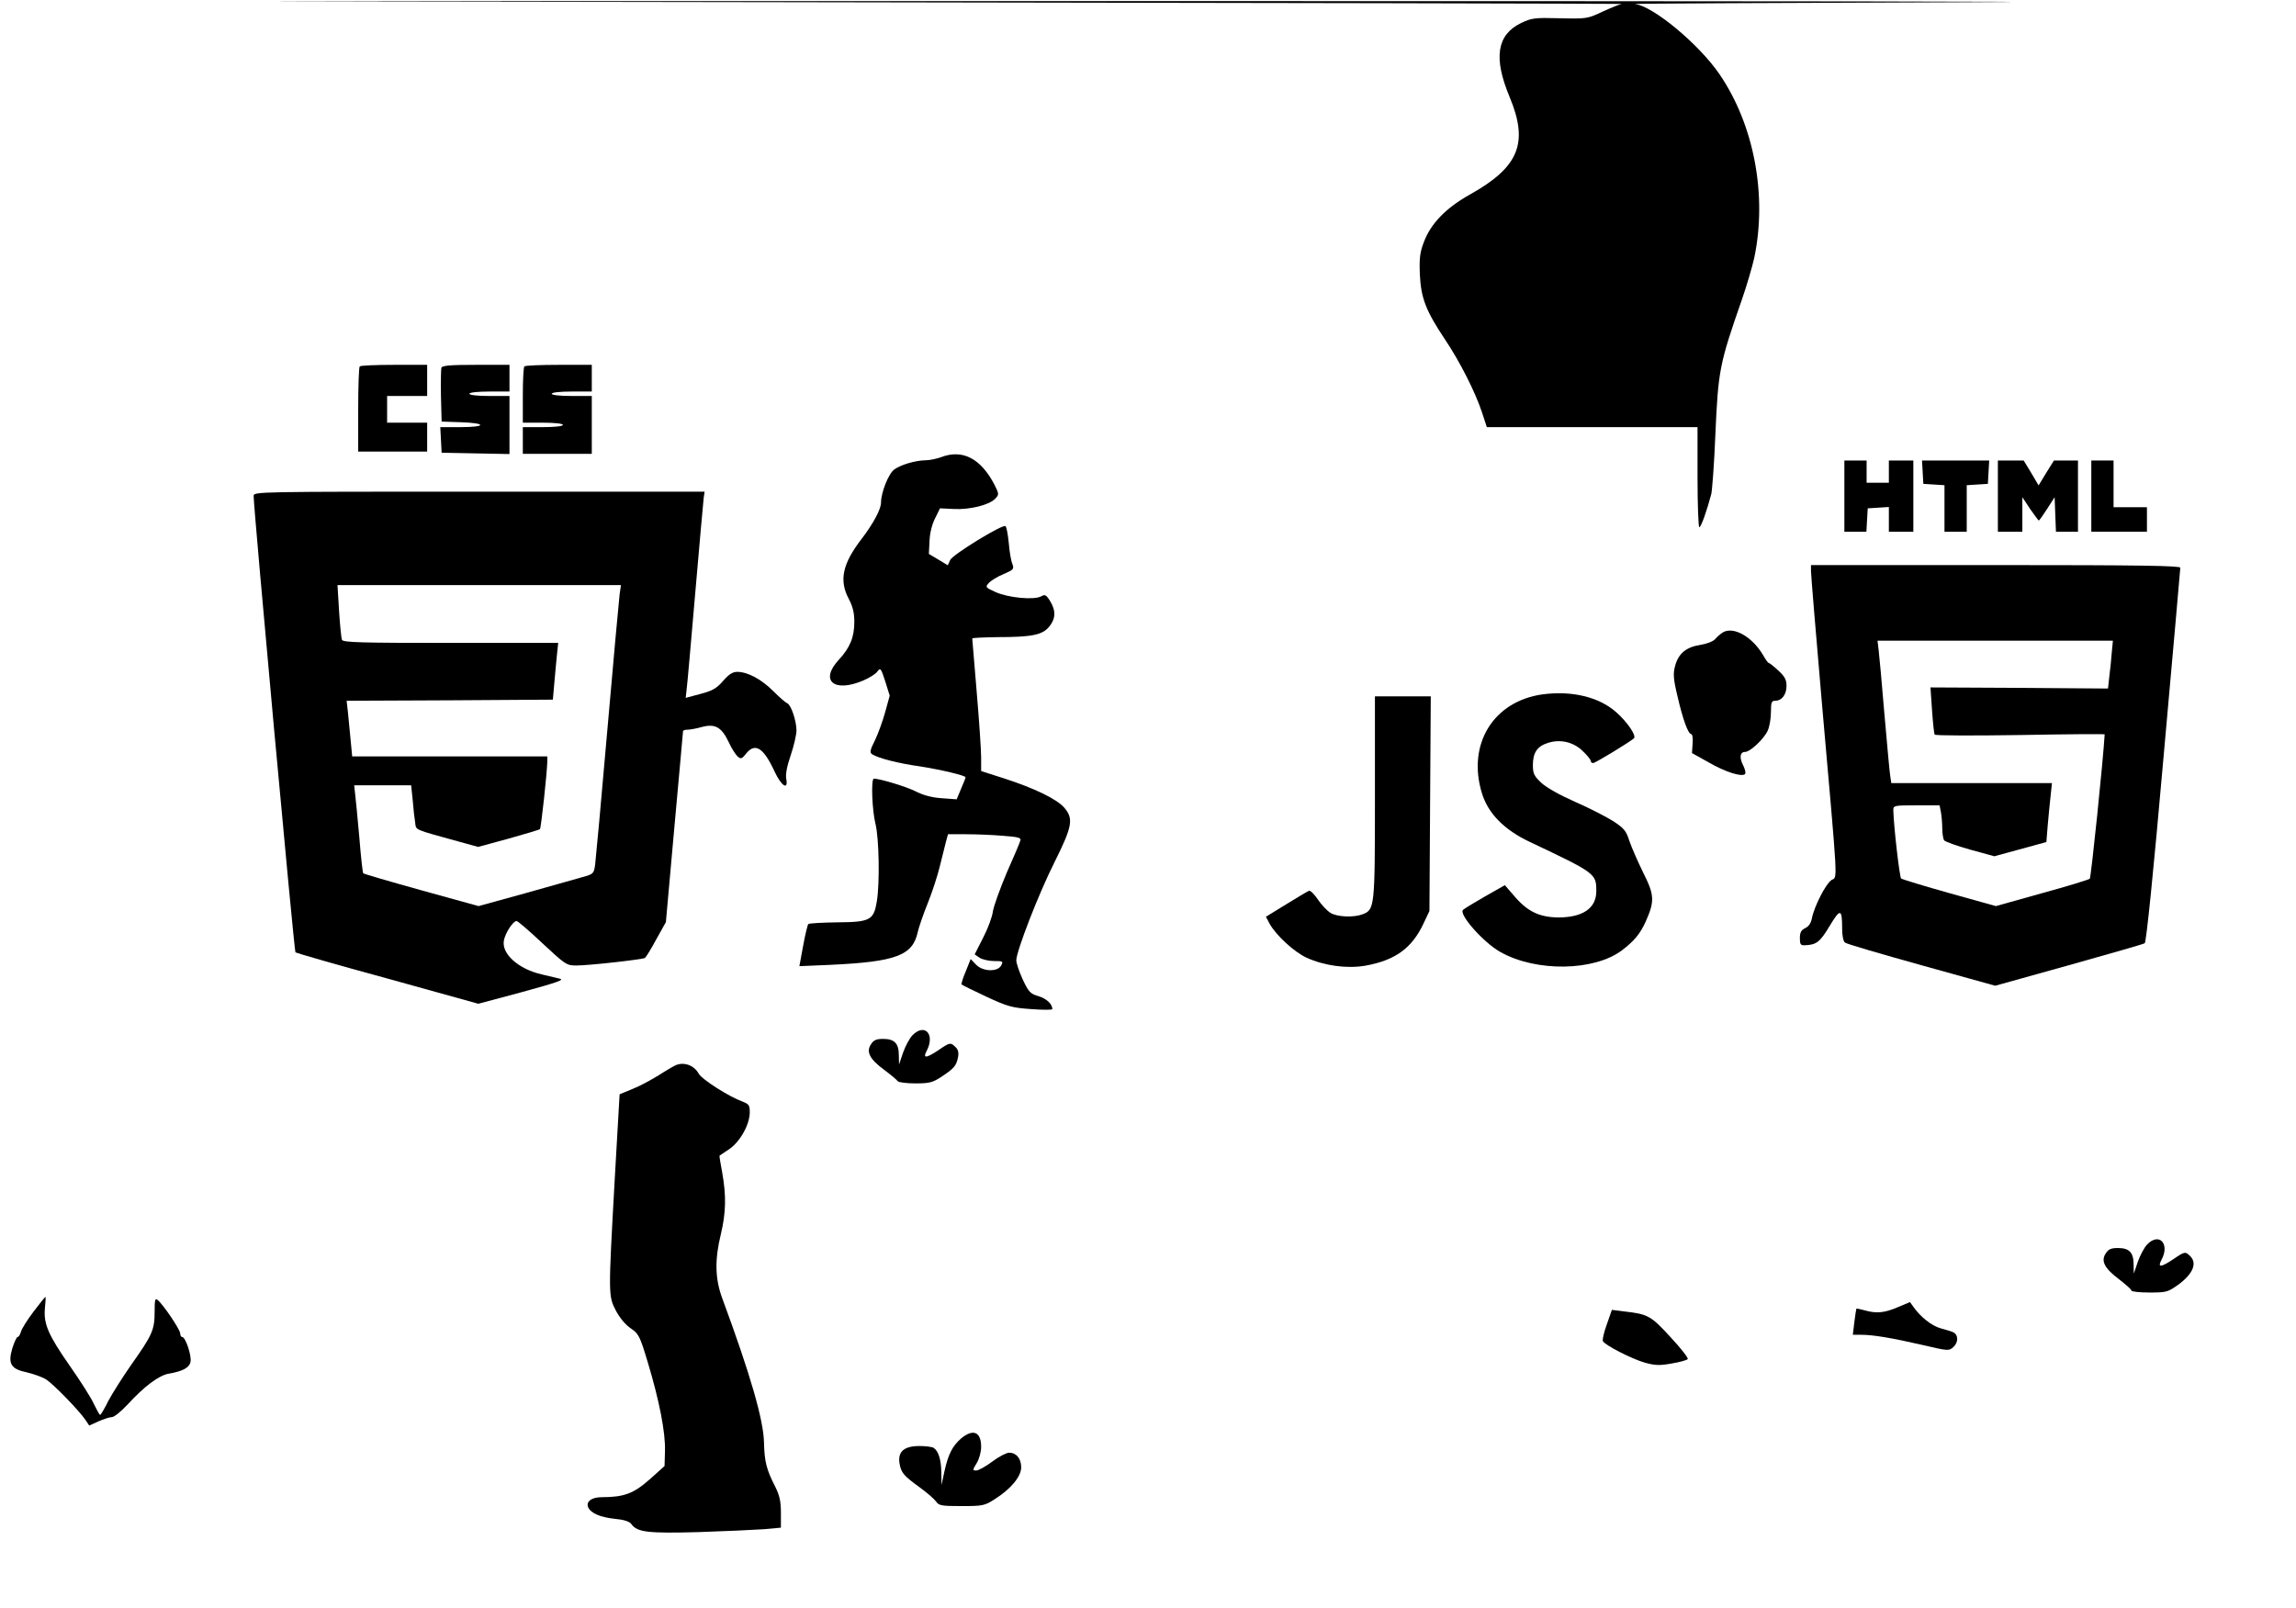 <?xml version="1.0" standalone="no"?>
<!DOCTYPE svg PUBLIC "-//W3C//DTD SVG 20010904//EN"
 "http://www.w3.org/TR/2001/REC-SVG-20010904/DTD/svg10.dtd">
<svg version="1.0" xmlns="http://www.w3.org/2000/svg"
 width="1032pt" height="723pt" viewBox="0 0 1032 723"
 preserveAspectRatio="xMidYMid meet">
<g transform="translate(0,723) scale(0.1,-0.1)"
fill="#000000" stroke="none">
<path d="M3650 7220 c2010 -3 3648 -6 3639 -8 -9 -1 -48 -17 -85 -34 -68 -32
-71 -33 -193 -30 -115 3 -127 1 -175 -22 -108 -53 -124 -156 -51 -331 87 -208
43 -316 -179 -440 -107 -60 -175 -130 -206 -213 -18 -47 -21 -73 -18 -147 5
-105 27 -162 113 -291 66 -98 136 -236 166 -327 l22 -67 473 0 474 0 0 -225
c0 -124 4 -225 8 -225 8 0 35 77 54 150 4 19 13 137 18 262 13 295 18 320 120
613 23 66 47 150 55 186 59 281 -1 598 -156 825 -92 135 -300 308 -381 316
-13 2 652 5 1477 8 825 3 -824 5 -3665 5 -4891 0 -4971 0 -1510 -5z"/>
<path d="M1617 5583 c-4 -3 -7 -91 -7 -195 l0 -188 155 0 155 0 0 65 0 65 -90
0 -90 0 0 60 0 60 90 0 90 0 0 70 0 70 -148 0 c-82 0 -152 -3 -155 -7z"/>
<path d="M1984 5577 c-2 -7 -3 -65 -2 -128 l3 -114 88 -3 c116 -4 113 -22 -3
-22 l-91 0 3 -57 3 -58 153 -3 152 -3 0 131 0 130 -90 0 c-53 0 -90 4 -90 10
0 6 37 10 90 10 l90 0 0 60 0 60 -150 0 c-115 0 -152 -3 -156 -13z"/>
<path d="M2357 5583 c-4 -3 -7 -62 -7 -130 l0 -123 90 0 c53 0 90 -4 90 -10 0
-6 -37 -10 -90 -10 l-90 0 0 -60 0 -60 155 0 155 0 0 130 0 130 -90 0 c-53 0
-90 4 -90 10 0 6 37 10 90 10 l90 0 0 60 0 60 -148 0 c-82 0 -152 -3 -155 -7z"/>
<path d="M4230 5175 c-19 -7 -51 -14 -70 -14 -48 -1 -110 -20 -140 -41 -26
-18 -60 -104 -60 -149 0 -30 -35 -95 -87 -163 -87 -113 -102 -187 -58 -270 18
-34 25 -63 25 -103 0 -69 -19 -116 -70 -171 -87 -94 -21 -149 110 -93 28 12
57 30 64 41 13 18 16 14 35 -45 l20 -64 -20 -73 c-11 -40 -32 -98 -46 -127
-23 -46 -25 -56 -12 -64 27 -17 114 -40 214 -54 95 -15 205 -41 205 -49 0 -3
-9 -26 -20 -51 l-20 -48 -68 5 c-45 3 -84 14 -119 32 -43 21 -155 55 -185 56
-14 0 -8 -144 7 -203 16 -63 20 -266 6 -350 -14 -83 -30 -92 -177 -93 -68 -1
-128 -4 -131 -8 -3 -3 -14 -47 -23 -97 l-17 -92 141 6 c294 14 368 42 391 147
4 19 24 78 45 130 21 52 45 127 54 165 10 39 22 87 27 108 l10 37 82 0 c45 0
119 -3 165 -7 70 -5 83 -9 78 -22 -2 -9 -30 -74 -61 -144 -30 -71 -58 -149
-62 -173 -3 -25 -23 -79 -44 -119 l-38 -75 22 -15 c12 -8 41 -15 65 -15 40 0
42 -1 32 -20 -16 -30 -84 -28 -114 5 l-23 24 -22 -55 c-13 -30 -21 -57 -19
-59 2 -3 52 -27 111 -55 97 -45 116 -50 202 -56 52 -4 95 -4 95 0 0 23 -26 47
-62 58 -37 11 -44 18 -71 75 -16 35 -29 74 -29 86 0 41 101 301 172 442 80
160 86 195 44 244 -32 38 -134 88 -271 132 l-103 33 0 61 c0 33 -9 166 -20
295 -11 129 -20 237 -20 240 0 3 51 5 113 6 155 0 202 10 232 46 30 36 32 72
5 116 -18 29 -23 31 -41 21 -33 -17 -146 -6 -203 19 -47 21 -48 23 -32 41 10
11 39 29 66 40 46 20 49 23 40 47 -6 14 -13 57 -16 95 -4 38 -10 72 -15 74
-14 9 -237 -128 -248 -152 l-11 -24 -43 26 -42 25 3 58 c1 34 11 75 25 102
l22 45 62 -3 c71 -4 161 18 187 47 17 18 16 21 -3 60 -62 120 -144 163 -241
126z"/>
<path d="M8290 5000 l0 -160 49 0 50 0 3 53 3 52 48 3 47 3 0 -55 0 -56 55 0
55 0 0 160 0 160 -55 0 -55 0 0 -50 0 -50 -50 0 -50 0 0 50 0 50 -50 0 -50 0
0 -160z"/>
<path d="M8642 5108 l3 -53 48 -3 47 -3 0 -105 0 -104 50 0 50 0 0 104 0 105
48 3 47 3 3 53 3 52 -151 0 -151 0 3 -52z"/>
<path d="M8980 5000 l0 -160 55 0 55 0 0 77 0 78 35 -53 c20 -28 37 -52 39
-52 2 0 19 24 37 52 l34 53 3 -78 3 -77 49 0 50 0 0 160 0 160 -54 0 -54 0
-35 -56 -34 -56 -33 56 -34 56 -58 0 -58 0 0 -160z"/>
<path d="M9400 5000 l0 -160 125 0 125 0 0 55 0 55 -75 0 -75 0 0 105 0 105
-50 0 -50 0 0 -160z"/>
<path d="M1140 5001 c0 -60 182 -2047 188 -2052 4 -3 190 -57 415 -118 l407
-113 198 53 c161 44 191 55 167 60 -17 4 -52 12 -80 19 -105 24 -182 93 -170
153 6 33 41 87 57 87 5 0 58 -45 116 -100 103 -96 109 -100 152 -100 57 0 297
27 309 34 5 4 28 41 51 84 l43 77 38 425 c21 234 39 428 39 433 0 4 9 7 20 7
11 0 40 5 64 12 60 16 89 0 121 -67 13 -29 32 -58 41 -66 14 -12 19 -10 38 14
40 50 78 26 127 -80 31 -67 63 -87 53 -34 -4 19 3 57 20 106 14 41 26 92 26
113 -1 45 -25 115 -42 121 -6 2 -34 26 -62 54 -54 54 -114 86 -161 87 -22 0
-38 -10 -65 -41 -29 -33 -47 -44 -101 -58 l-67 -18 4 36 c3 20 20 216 39 436
19 220 36 412 38 428 l4 27 -1014 0 c-995 0 -1013 0 -1013 -19z m1645 -443
c-3 -24 -28 -297 -55 -608 -27 -311 -52 -584 -55 -607 -6 -41 -8 -42 -58 -56
-29 -8 -145 -41 -259 -73 l-207 -57 -257 71 c-141 39 -259 74 -261 76 -3 2
-11 75 -18 163 -8 87 -16 175 -19 196 l-4 37 128 0 128 0 7 -67 c3 -38 8 -83
11 -100 5 -36 -10 -29 196 -86 l87 -24 136 37 c75 21 139 40 142 43 5 6 32
252 33 305 l0 22 -439 0 -438 0 -7 73 c-4 39 -9 96 -12 124 l-6 53 463 2 464
3 7 80 c4 44 9 101 12 128 l5 47 -483 0 c-401 0 -485 2 -489 14 -3 7 -9 66
-13 130 l-7 116 637 0 637 0 -6 -42z"/>
<path d="M8140 4663 c0 -16 22 -282 49 -593 74 -843 71 -778 43 -796 -26 -17
-78 -120 -88 -172 -4 -22 -15 -37 -30 -44 -18 -9 -24 -19 -24 -45 0 -28 3 -33
23 -32 52 2 68 15 111 87 48 80 56 78 56 -13 0 -30 5 -57 13 -62 6 -6 161 -51
344 -102 l331 -92 330 92 c182 51 336 95 342 99 7 4 39 317 85 841 41 459 75
840 75 847 0 9 -173 12 -830 12 l-830 0 0 -27z m1352 -365 c-2 -29 -7 -78 -11
-108 l-6 -55 -399 3 -399 2 7 -102 c4 -56 9 -106 12 -110 3 -5 176 -5 385 -2
208 4 379 5 379 3 -6 -108 -61 -644 -67 -649 -4 -4 -101 -34 -215 -65 l-207
-58 -208 58 c-114 32 -212 62 -218 66 -7 8 -33 231 -35 307 0 21 3 22 104 22
l104 0 6 -31 c3 -17 6 -50 6 -73 0 -22 4 -46 8 -53 4 -6 56 -25 117 -42 l109
-30 117 32 117 32 6 75 c4 41 9 101 13 133 l6 57 -361 0 -361 0 -5 33 c-3 17
-14 142 -26 277 -11 135 -23 264 -26 288 l-5 42 529 0 529 0 -5 -52z"/>
<path d="M7745 4388 c-11 -7 -27 -20 -35 -30 -9 -11 -37 -22 -68 -27 -64 -10
-98 -39 -113 -95 -9 -34 -8 -57 11 -136 24 -104 48 -170 62 -170 5 0 8 -19 6
-42 l-3 -43 75 -42 c74 -43 148 -66 163 -53 5 4 1 22 -8 40 -18 35 -14 60 9
60 23 0 87 61 102 97 8 18 14 55 14 83 0 43 3 50 19 50 30 0 51 28 51 67 0 28
-8 42 -37 69 -20 19 -40 34 -43 34 -3 0 -14 15 -24 33 -48 83 -132 132 -181
105z"/>
<path d="M6935 4109 c-222 -30 -342 -224 -274 -445 28 -91 100 -164 214 -218
298 -141 300 -143 300 -222 0 -77 -61 -118 -171 -118 -86 1 -140 27 -201 100
l-39 45 -90 -51 c-49 -28 -93 -55 -98 -60 -20 -20 90 -145 167 -189 161 -91
422 -87 547 7 55 42 81 73 106 127 42 94 41 121 -10 222 -24 49 -52 113 -62
142 -15 47 -24 58 -75 91 -32 20 -108 59 -170 86 -68 30 -127 63 -151 85 -33
31 -38 42 -38 80 0 55 19 84 66 99 56 19 116 5 158 -36 20 -19 36 -39 36 -44
0 -6 5 -10 11 -10 9 0 161 92 183 111 13 11 -29 73 -80 118 -77 68 -198 97
-329 80z"/>
<path d="M6180 3645 c0 -496 -1 -504 -56 -525 -39 -15 -113 -12 -143 6 -15 9
-41 36 -57 60 -16 24 -34 42 -40 40 -7 -3 -53 -30 -103 -61 l-91 -56 17 -32
c30 -53 111 -127 166 -152 79 -36 180 -50 263 -36 135 24 211 79 263 191 l26
55 3 483 3 482 -126 0 -125 0 0 -455z"/>
<path d="M4100 2575 c-12 -13 -31 -48 -41 -77 l-18 -53 -1 42 c0 53 -20 73
-70 73 -31 0 -43 -5 -55 -24 -23 -34 -6 -67 59 -115 30 -22 57 -45 61 -51 3
-5 39 -10 79 -10 64 0 78 4 118 30 57 38 66 49 74 87 4 21 1 35 -11 46 -22 22
-25 22 -76 -13 -57 -38 -73 -39 -53 -2 38 74 -11 125 -66 67z"/>
<path d="M3040 2443 c-8 -3 -43 -23 -77 -45 -35 -22 -89 -51 -120 -63 l-58
-24 -22 -383 c-29 -520 -29 -523 5 -589 17 -32 43 -64 67 -80 36 -25 41 -34
77 -154 52 -173 79 -313 77 -396 l-2 -69 -67 -60 c-72 -64 -116 -80 -215 -80
-45 0 -71 -19 -62 -44 11 -27 53 -46 118 -53 44 -4 68 -12 77 -24 26 -37 75
-42 302 -36 119 4 251 10 293 13 l77 7 0 67 c0 51 -6 78 -25 116 -40 78 -49
114 -51 199 -2 102 -61 306 -188 650 -32 87 -34 172 -6 287 23 96 25 173 6
278 -8 41 -13 75 -12 75 0 1 20 13 43 29 49 33 93 111 93 166 0 32 -4 37 -32
48 -61 22 -183 100 -197 125 -20 37 -63 54 -101 40z"/>
<path d="M9650 1635 c-12 -13 -31 -48 -41 -77 l-18 -53 -1 42 c0 53 -20 73
-70 73 -31 0 -43 -5 -55 -24 -23 -34 -6 -67 59 -116 31 -24 56 -46 56 -51 0
-5 37 -9 81 -9 78 0 83 2 131 36 65 48 85 96 52 128 -21 21 -24 21 -75 -14
-57 -38 -73 -39 -53 -2 38 72 -12 124 -66 67z"/>
<path d="M150 1333 c-28 -37 -53 -77 -56 -90 -4 -13 -10 -23 -15 -23 -4 0 -15
-23 -24 -52 -20 -69 -6 -92 66 -107 29 -7 67 -20 85 -31 34 -21 152 -143 179
-184 l16 -24 42 19 c23 10 50 19 60 19 10 0 41 25 70 56 75 82 142 132 185
139 62 11 92 26 98 52 7 26 -22 113 -37 113 -5 0 -9 7 -9 16 0 17 -77 131
-102 151 -11 9 -13 -1 -13 -55 0 -80 -11 -104 -106 -238 -38 -55 -84 -127
-102 -161 -17 -35 -34 -63 -37 -63 -3 0 -15 22 -28 49 -12 27 -61 104 -108
171 -97 139 -119 189 -112 261 3 27 4 49 2 49 -2 0 -26 -30 -54 -67z"/>
<path d="M8530 1354 c-60 -26 -97 -29 -149 -14 -19 5 -36 9 -37 7 -1 -1 -5
-28 -9 -59 l-7 -58 38 0 c53 0 137 -14 276 -46 115 -27 118 -27 138 -9 23 21
23 54 0 66 -8 4 -34 12 -57 18 -40 11 -91 51 -123 97 l-15 21 -55 -23z"/>
<path d="M7222 1276 c-13 -36 -21 -70 -17 -75 11 -19 129 -79 187 -96 47 -13
67 -14 122 -4 36 6 69 15 72 20 3 5 -32 50 -78 99 -88 96 -101 103 -208 115
l-55 7 -23 -66z"/>
<path d="M4320 764 c-39 -34 -58 -71 -75 -148 l-13 -61 -1 58 c-1 57 -13 95
-35 109 -6 4 -35 8 -63 8 -69 0 -98 -25 -90 -77 7 -43 18 -56 91 -109 32 -23
65 -52 73 -63 13 -19 24 -21 115 -21 96 0 104 2 149 31 73 46 119 102 119 143
0 40 -22 66 -54 66 -12 0 -47 -18 -76 -40 -29 -22 -62 -40 -72 -40 -17 0 -17
2 2 33 11 18 20 50 20 73 0 68 -36 83 -90 38z"/>
</g>
</svg>
